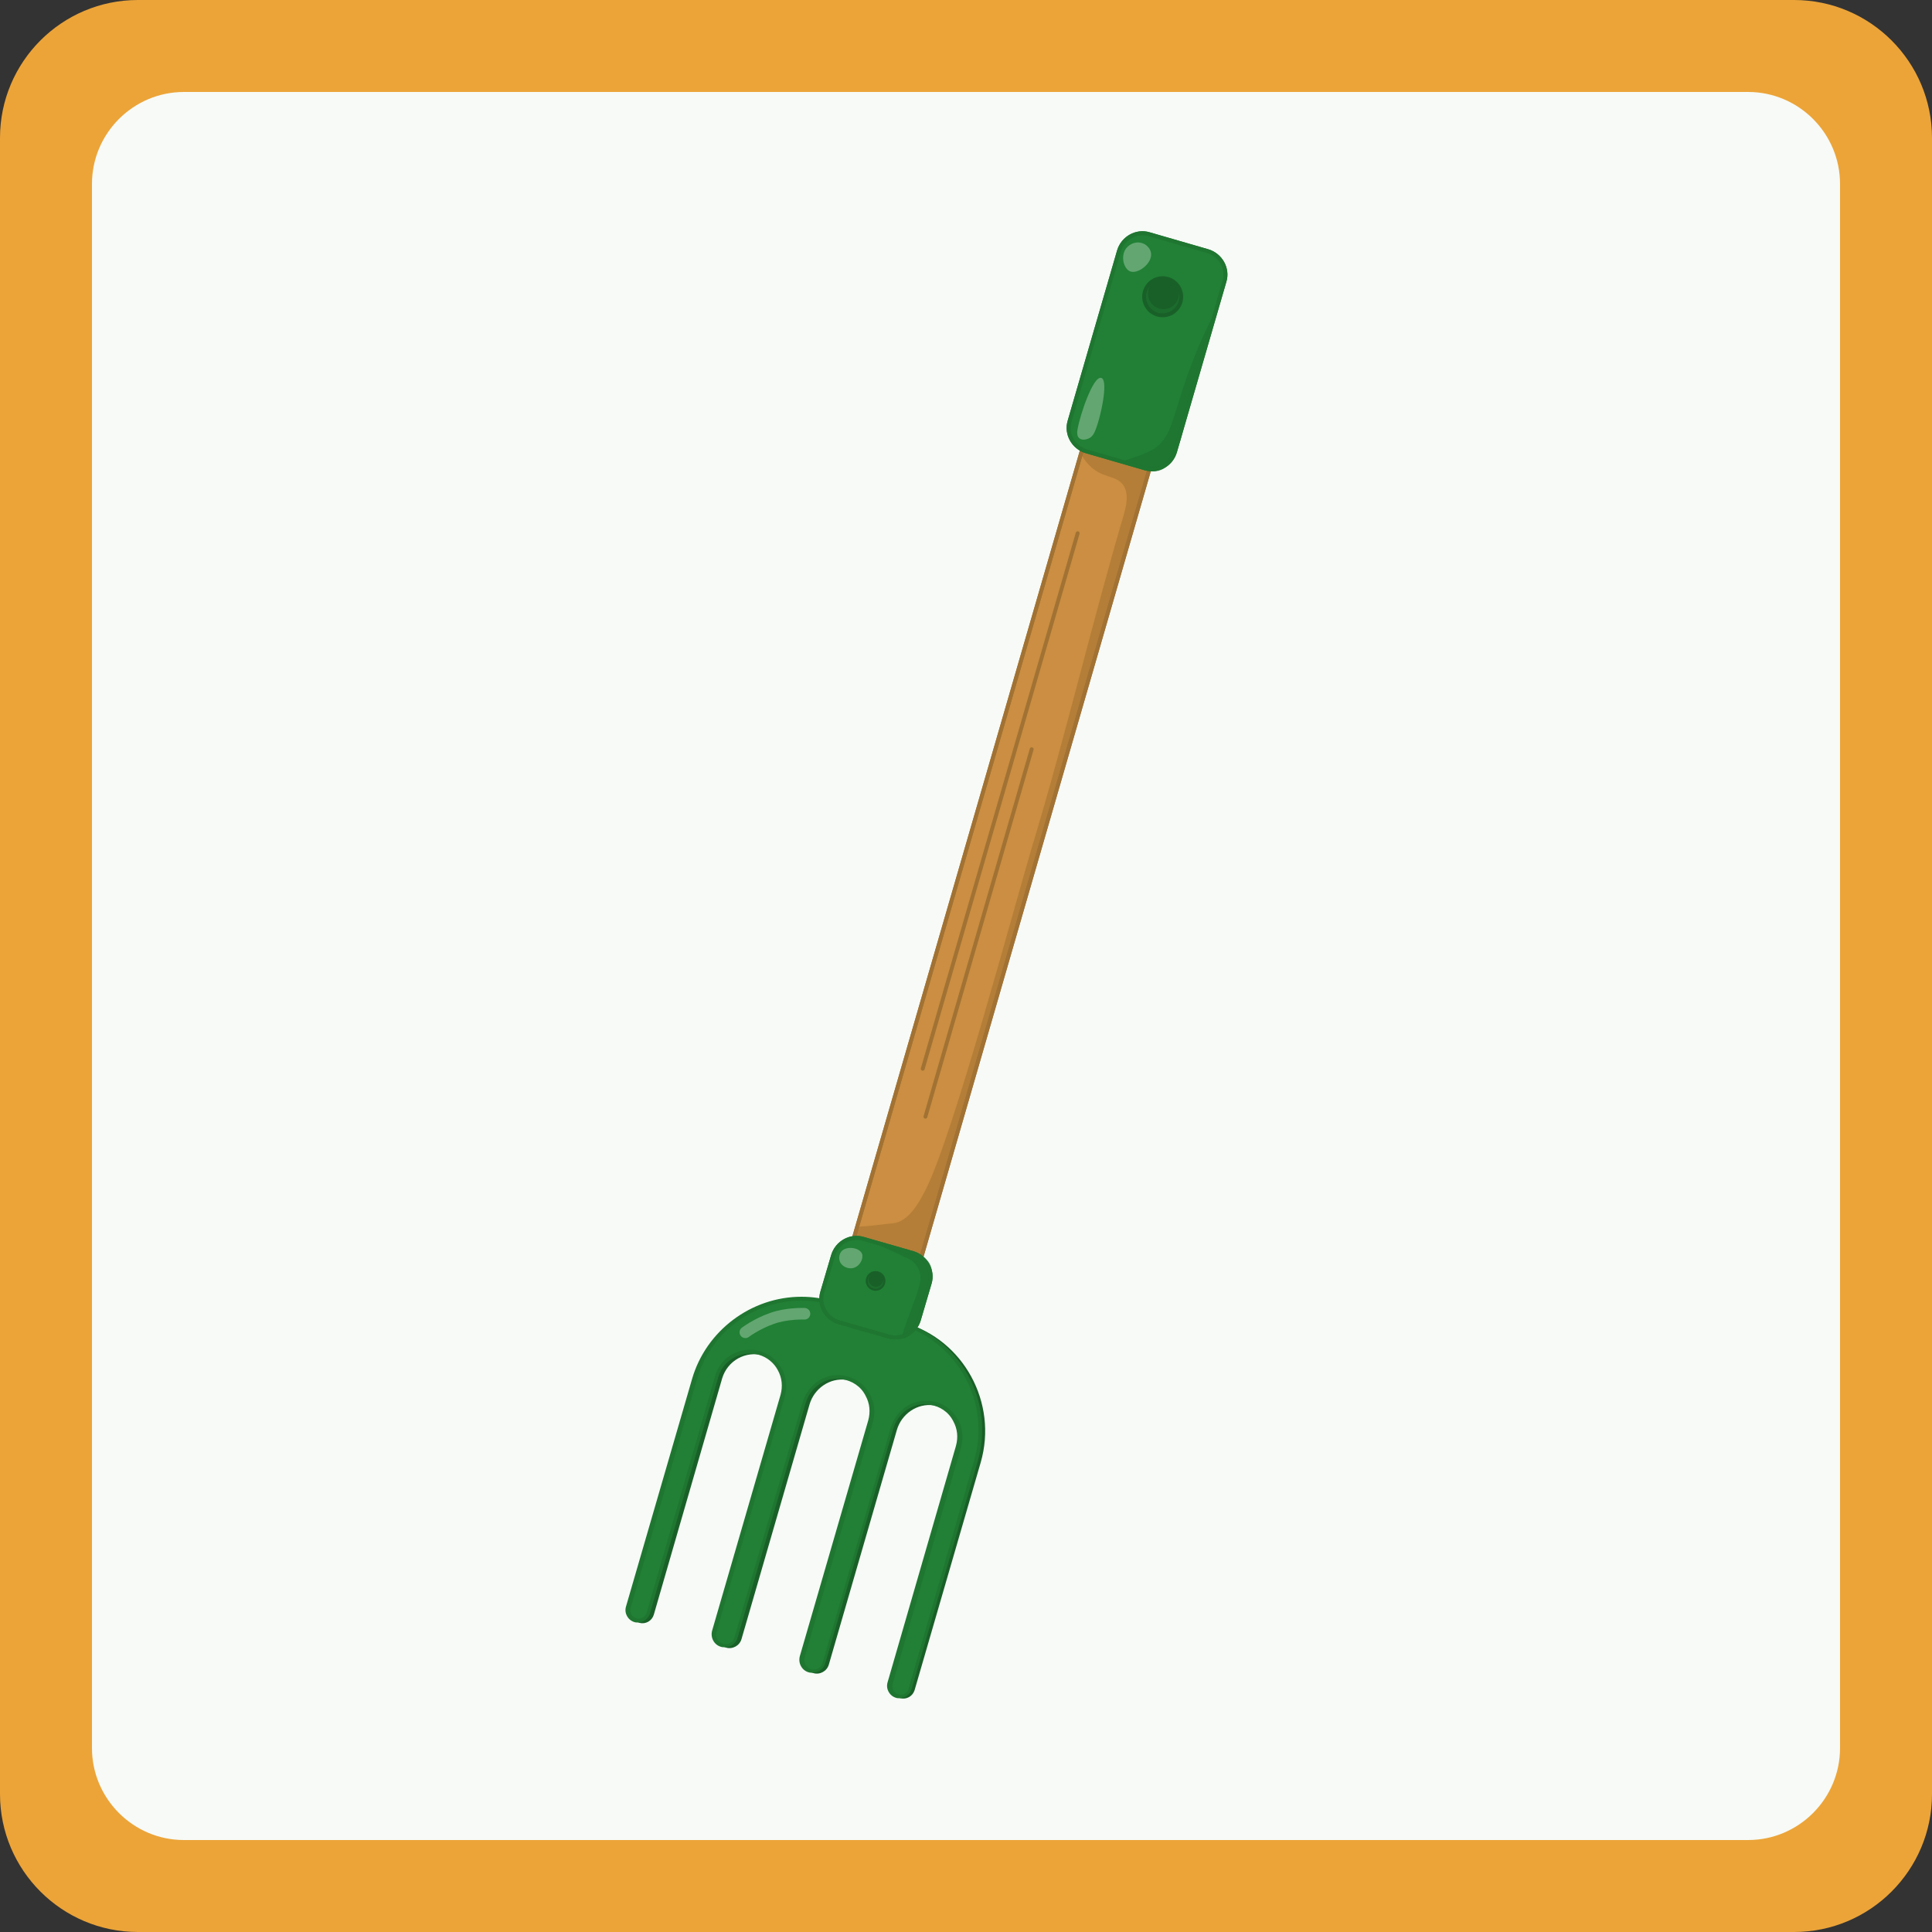 <?xml version="1.0" encoding="utf-8"?>
<!-- Generator: Adobe Illustrator 28.3.0, SVG Export Plug-In . SVG Version: 6.00 Build 0)  -->
<svg version="1.1" id="Calque_1" xmlns="http://www.w3.org/2000/svg" xmlns:xlink="http://www.w3.org/1999/xlink" x="0px" y="0px"
	 viewBox="0 0 500 500" style="enable-background:new 0 0 500 500;" xml:space="preserve">
<rect x="0" y="0" width="500" height="500" fill="#333333" stroke="none"/>
<style type="text/css">
	.st0{fill:#ECA438;}
	.st1{fill:#F7FAF7;}
	.st2{fill:#CB8E42;stroke:#A17233;stroke-miterlimit:10;}
	.st3{fill:none;stroke:#A17233;stroke-linecap:round;stroke-linejoin:round;stroke-miterlimit:10;}
	.st4{fill:#196028;}
	.st5{fill:#218035;}
	.st6{fill:#1F7630;}
	.st7{opacity:0.3;fill:none;stroke:#FFFFFF;stroke-width:3;stroke-linecap:round;stroke-miterlimit:10;enable-background:new    ;}
	.st8{opacity:0.5;fill:#9F6E2E;enable-background:new    ;}
	.st9{fill:none;stroke:#A17233;stroke-miterlimit:10;}
	.st10{fill:#218035;stroke:#1F7630;stroke-miterlimit:10;}
	.st11{fill:none;stroke:#196028;stroke-linecap:round;stroke-linejoin:round;stroke-miterlimit:10;}
	.st12{opacity:0.6;fill:#196028;enable-background:new    ;}
	.st13{fill:none;stroke:#196028;stroke-width:0.5;stroke-linecap:round;stroke-linejoin:round;stroke-miterlimit:10;}
	.st14{opacity:0.3;fill:#196028;enable-background:new    ;}
	.st15{fill:none;stroke:#1F7630;stroke-miterlimit:10;}
	.st16{opacity:0.3;fill:#FFFFFF;enable-background:new    ;}
</style>
<g id="border">
	<path class="st0" d="M464.3,500H35.7C16,500,0,484,0,464.3V35.7C0,16,16,0,35.7,0h428.6C484,0,500,16,500,35.7v428.6
		C500,484,484,500,464.3,500z"/>
	<path class="st1" d="M452.4,476.2H47.6c-13.1,0-23.8-10.7-23.8-23.8V47.6c0-13.1,10.7-23.8,23.8-23.8h404.8
		c13.1,0,23.8,10.7,23.8,23.8v404.8C476.2,465.5,465.5,476.2,452.4,476.2z"/>
</g>
<g>
	<path id="manche_00000160155658812323085690000015190671321610118532_" class="st2" d="M226.1,344.7l-5-1.5c-3.4-1-5.4-4.6-4.4-8
		L290,82c1-3.4,4.6-5.4,8-4.4l5,1.5c3.4,1,5.4,4.6,4.4,8l-73.3,253.3C233.1,343.8,229.5,345.7,226.1,344.7z"/>
	<path class="st3" d="M278.9,138c-13.4,46.2-26.7,92.4-40.1,138.6"/>
	<path class="st3" d="M267,193.9c-9.2,31.7-18.3,63.4-27.5,95.1"/>
	<g>
		<path class="st4" d="M253.8,378.5l-17.1,58.9c-0.5,1.6-2.1,2.5-3.7,2.1c-1.6-0.5-2.5-2.1-2.1-3.7l17.7-61.2
			c0.6-2.2,0.4-4.5-0.7-6.5c-1.1-2-2.9-3.5-5.1-4.1c-0.4-0.1-0.8-0.2-1.2-0.3c-4.2-0.6-8.3,2.2-9.5,6.4l-17.6,60.7
			c-0.5,1.7-2.3,2.7-4,2.2s-2.7-2.3-2.2-4l17.7-61c0.6-2.2,0.4-4.5-0.7-6.5c-1.1-2-2.9-3.5-5.1-4.1c-0.4-0.1-0.8-0.2-1.2-0.3
			c-4.2-0.6-8.3,2.2-9.5,6.4l-17.6,60.7c-0.5,1.7-2.3,2.7-4,2.2s-2.7-2.3-2.2-4l17.7-61c0.6-2.2,0.4-4.5-0.7-6.5
			c-1.1-2-2.9-3.5-5.1-4.1c-4.6-1.3-9.3,1.3-10.7,5.9l-17.7,61.2c-0.5,1.6-2.1,2.5-3.7,2.1c-1.6-0.5-2.5-2.1-2.1-3.7l17.1-58.9
			c4.5-15.5,20.8-24.5,36.3-20l17.4,5C249.3,346.7,258.3,363,253.8,378.5z"/>
	</g>
	<g>
		<path class="st5" d="M233,439.1c-0.3,0-0.5,0-0.8-0.1c-0.7-0.2-1.3-0.7-1.6-1.3c-0.3-0.6-0.4-1.4-0.2-2.1l17.7-61.2
			c0.7-2.3,0.4-4.7-0.8-6.8c-1.4-2.5-3.8-4.1-6.6-4.5c-0.4-0.1-0.8-0.1-1.2-0.1c-4,0-7.5,2.8-8.7,6.7l-17.6,60.7
			c-0.4,1.2-1.5,2.1-2.8,2.1c-0.3,0-0.5,0-0.8-0.1c-1.6-0.4-2.4-2.1-2-3.6l17.7-61c0.7-2.3,0.4-4.7-0.8-6.8
			c-1.4-2.5-3.8-4.1-6.6-4.5c-0.4-0.1-0.8-0.1-1.2-0.1c-4,0-7.5,2.8-8.7,6.7l-17.6,60.7c-0.4,1.2-1.5,2.1-2.8,2.1
			c-0.3,0-0.5,0-0.8-0.1c-1.6-0.4-2.4-2.1-2-3.6l17.6-61c0.7-2.3,0.4-4.7-0.8-6.8c-1.2-2.1-3-3.6-5.3-4.3c-0.8-0.2-1.6-0.4-2.5-0.4
			c-3.9,0-7.5,2.6-8.6,6.4l-17.7,61.2c-0.3,1.2-1.4,2-2.6,2c-0.3,0-0.5,0-0.8-0.1c-1.4-0.4-2.3-1.9-1.9-3.4l17.1-58.9
			c3.6-12.3,15-20.9,27.8-20.9c2.7,0,5.4,0.4,8.1,1.1l17.4,5c7.4,2.2,13.6,7.1,17.3,13.8s4.6,14.6,2.5,22l-17.1,58.9
			C235.3,438.2,234.2,439.1,233,439.1z"/>
		<path class="st6" d="M207.4,336.6c2.6,0,5.3,0.4,7.9,1.1l17.4,5c15.1,4.4,23.8,20.2,19.4,35.3l-16.9,59c-0.3,1-1.2,1.6-2.1,1.6
			c-0.2,0-0.4,0-0.6-0.1l0,0c-1.2-0.3-1.8-1.6-1.5-2.7l17.7-61.2c0.7-2.5,0.4-5.1-0.8-7.2c-1.4-2.5-3.8-4.4-7-4.8
			c-0.4-0.1-0.8-0.1-1.3-0.1c-4.2,0-7.9,2.9-9.1,7.1l-17.6,60.7c-0.3,1.1-1.3,1.8-2.3,1.8c-0.2,0-0.5,0-0.7-0.1
			c-1.3-0.4-2-1.7-1.7-3l17.7-61c0.7-2.5,0.4-5.1-0.8-7.2c-1.4-2.5-3.8-4.4-7-4.8c-0.4-0.1-0.8-0.1-1.3-0.1c-4.2,0-7.9,2.9-9.1,7.1
			l-17.6,60.7c-0.3,1.1-1.3,1.8-2.3,1.8c-0.2,0-0.5,0-0.7-0.1l0,0c-1.3-0.4-2-1.7-1.7-3l17.7-61c0.7-2.5,0.4-5.1-0.8-7.2
			s-3.1-3.8-5.6-4.5c-0.9-0.3-1.8-0.4-2.6-0.4c-4.1,0-7.9,2.7-9,6.8l-17.7,61.2c-0.3,1-1.2,1.6-2.1,1.6c-0.2,0-0.4,0-0.6-0.1l0,0
			c-1.2-0.3-1.8-1.6-1.5-2.7l17.1-58.9C183.7,344.7,195.1,336.6,207.4,336.6 M207.4,335.6L207.4,335.6c-13,0-24.7,8.8-28.3,21.3
			L162,415.8c-0.5,1.7,0.5,3.5,2.2,4c0.3,0.1,0.6,0.1,0.9,0.1c1.4,0,2.7-1,3.1-2.3l17.7-61.2c1-3.6,4.4-6.1,8.1-6.1
			c0.8,0,1.6,0.1,2.3,0.3c2.2,0.6,4,2.1,5,4c1.1,2,1.3,4.2,0.7,6.4l-17.7,61c-0.5,1.8,0.5,3.7,2.3,4.2c0.3,0.1,0.6,0.1,1,0.1
			c1.5,0,2.9-1,3.3-2.5l17.6-60.7c1.1-3.7,4.4-6.3,8.2-6.3c0.4,0,0.7,0,1.1,0.1c2.7,0.4,5,1.9,6.2,4.3c1.1,2,1.3,4.2,0.7,6.4
			l-17.7,61c-0.5,1.8,0.5,3.7,2.3,4.2c0.3,0.1,0.6,0.1,1,0.1c1.5,0,2.9-1,3.3-2.5l17.6-60.7c1.1-3.7,4.4-6.3,8.2-6.3
			c0.4,0,0.7,0,1.1,0.1c2.7,0.4,5,1.9,6.2,4.3c1.1,2,1.3,4.2,0.7,6.4l-17.7,61.2c-0.5,1.7,0.5,3.5,2.2,4c0.3,0.1,0.6,0.1,0.9,0.1
			c1.4,0,2.7-1,3.1-2.3l17.1-58.9c2.2-7.6,1.3-15.5-2.5-22.4s-10.1-11.9-17.6-14.1l-17.4-5C213,336,210.2,335.6,207.4,335.6
			L207.4,335.6z"/>
	</g>
	<path class="st7" d="M208.2,340c0,0-4.5-0.2-8.4,1.2c-4,1.4-6.9,3.6-6.9,3.6"/>
	<path class="st8" d="M234.5,323.8c0,0,1,0.1,1.7,0.3c1.2,0.3,1.7,1.3,2.3,1.1c0.8-0.2,0.4-2.2,1.4-5.4c0.2-0.7,0.3-0.7,0.7-1.9
		c1.1-2.9,1.6-5.2,1.8-6c1.4-5.9,3-11.7,4.7-17.5c2.9-10,4.9-16.6,11-36.7c8.6-28.6,6.2-23.8,10.4-36.3c3.3-9.6,5.6-18,10.3-34.7
		c0.5-1.9,0.3-1.5,0.9-3.7c5.5-23.7,10.5-35.3,13.7-47.5c2-7.6,1.7-9.5,3.6-12.5c0.2-0.3,0.5-0.8,0.4-1.4c-0.3-4.2-16-7.8-17.5-5.1
		c-0.6,1.2,1.7,3.6,2.1,4c3.2,3.3,6.7,2.4,8.6,4.9c1.8,2.4,0.7,6.1,0.3,7.6c-8.4,28.5-15.1,57.4-23.7,85.8
		c-4.7,15.7-20.4,74.6-27.5,88.8c-1.5,3-4.4,8.7-8.7,9c-2.6,0.2-5.3,0.7-7.9,0.8c-0.4,0-1.5,0.1-1.9,0.8c-0.3,0.4-0.2,1-0.1,1.4
		c0.5,1.4,3.3,1.4,6.3,1.9C229.2,321.9,231.6,322.5,234.5,323.8z"/>
	<path id="manche_00000049931797496242053440000016704334759249961407_" class="st9" d="M226.1,344.7l-5-1.5c-3.4-1-5.4-4.6-4.4-8
		L290,82c1-3.4,4.6-5.4,8-4.4l5,1.5c3.4,1,5.4,4.6,4.4,8l-73.3,253.3C233.1,343.8,229.5,345.7,226.1,344.7z"/>
	<path id="poignée_00000064337146698065527120000017426539279292406681_" class="st10" d="M296.3,121.2l-15.2-4.4
		c-3.3-1-5.3-4.5-4.3-7.8l12.8-44.1c1-3.3,4.5-5.3,7.8-4.3l15.2,4.4c3.3,1,5.3,4.5,4.3,7.8l-12.8,44.1
		C303.1,120.3,299.6,122.2,296.3,121.2z"/>
	<path id="poignée_00000018225145495298115440000006182305435906790819_" class="st10" d="M230,345.9l-12.9-3.7
		c-3.3-1-5.3-4.5-4.3-7.8l2.8-9.5c1-3.3,4.5-5.3,7.8-4.3l12.9,3.7c3.3,1,5.3,4.5,4.3,7.8l-2.8,9.5
		C236.8,344.9,233.4,346.8,230,345.9z"/>
	<circle class="st11" cx="300.9" cy="76.8" r="4.8"/>
	<circle class="st4" cx="301.1" cy="76" r="4"/>
	<circle class="st12" cx="300.9" cy="76.8" r="4.8"/>
	<circle class="st13" cx="226.6" cy="331.5" r="2.3"/>
	<circle class="st4" cx="226.7" cy="331.1" r="1.9"/>
	<circle class="st12" cx="226.6" cy="331.5" r="2.3"/>
	<path class="st14" d="M293.1,120.3c-1.6-0.5-2.3-0.4-2.4-0.7c-0.1-0.6,4.6-1.4,7.9-3.4c4.3-2.8,4.7-7.2,7.7-16.1
		c3.6-10.9,7.9-19.2,8.2-19.1c0.2,0.1-1.1,3.8-4,13.9c-1.8,6.3-2.7,9.4-2.8,9.8c-1.2,5.4-2.4,12.6-5.5,15.7
		c-0.4,0.4-1.2,1.2-2.4,1.5c-1.2,0.3-2.2,0-4.1-0.6C294.4,121,294.3,120.7,293.1,120.3z"/>
	<path id="poignée_00000106854478422171390960000000273215953878540728_" class="st15" d="M296.3,121.2l-15.2-4.4
		c-3.3-1-5.3-4.5-4.3-7.8l12.8-44.1c1-3.3,4.5-5.3,7.8-4.3l15.2,4.4c3.3,1,5.3,4.5,4.3,7.8l-12.8,44.1
		C303.1,120.3,299.6,122.2,296.3,121.2z"/>
	<path class="st16" d="M285,97.8c2.2,0.6-0.7,12.8-2.1,14.7c-0.4,0.6-1,0.9-1,0.9c-0.8,0.4-1.9,0.6-2.6,0c-0.6-0.5-0.6-1.5-0.4-2.5
		C279.5,107.5,282.9,97.2,285,97.8z"/>
	<path class="st16" d="M291.5,64.2c-1.6,2-0.7,5.3,0.9,6c2,0.9,5.8-2,5.5-4.6c-0.1-1.1-1-2.2-2.1-2.6
		C294.1,62.3,292.4,63.1,291.5,64.2z"/>
	<path class="st16" d="M217.9,323.7c-0.6,0.6-0.9,1.7-0.6,2.6c0.4,1.4,2.2,2.3,3.7,1.8c1.6-0.5,2.5-2.4,2.1-3.6
		C222.5,322.9,219.3,322.4,217.9,323.7z"/>
	<path class="st14" d="M227.5,322.1c0,0.1,0.1,0.2,3,1.5c4.8,2.2,4.8,2.2,5.4,2.6c3.8,2.9,1.8,7.1,1.7,7.5c-0.2,1.2-0.8,2.4-2.8,8
		c-1.1,2.9-1.5,4.3-1,4.6c0.3,0.2,1.1-0.4,1.4-0.6c2.8-2.3,3.1-5.9,5.3-14.1c0.5-1.8,0.9-3.2,0.2-4.5c-0.5-1-1.4-1.7-4-2.7
		C232.3,322.6,227.6,321.7,227.5,322.1z"/>
	<path id="poignée_00000038395073656401490740000008418843267076321205_" class="st15" d="M230,345.9l-12.9-3.7
		c-3.3-1-5.3-4.5-4.3-7.8l2.8-9.5c1-3.3,4.5-5.3,7.8-4.3l12.9,3.7c3.3,1,5.3,4.5,4.3,7.8l-2.8,9.5
		C236.8,344.9,233.4,346.8,230,345.9z"/>
	<path class="st4" d="M210.2,357.5"/>
	<path class="st10" d="M184.7,348.8"/>
</g>
</svg>
